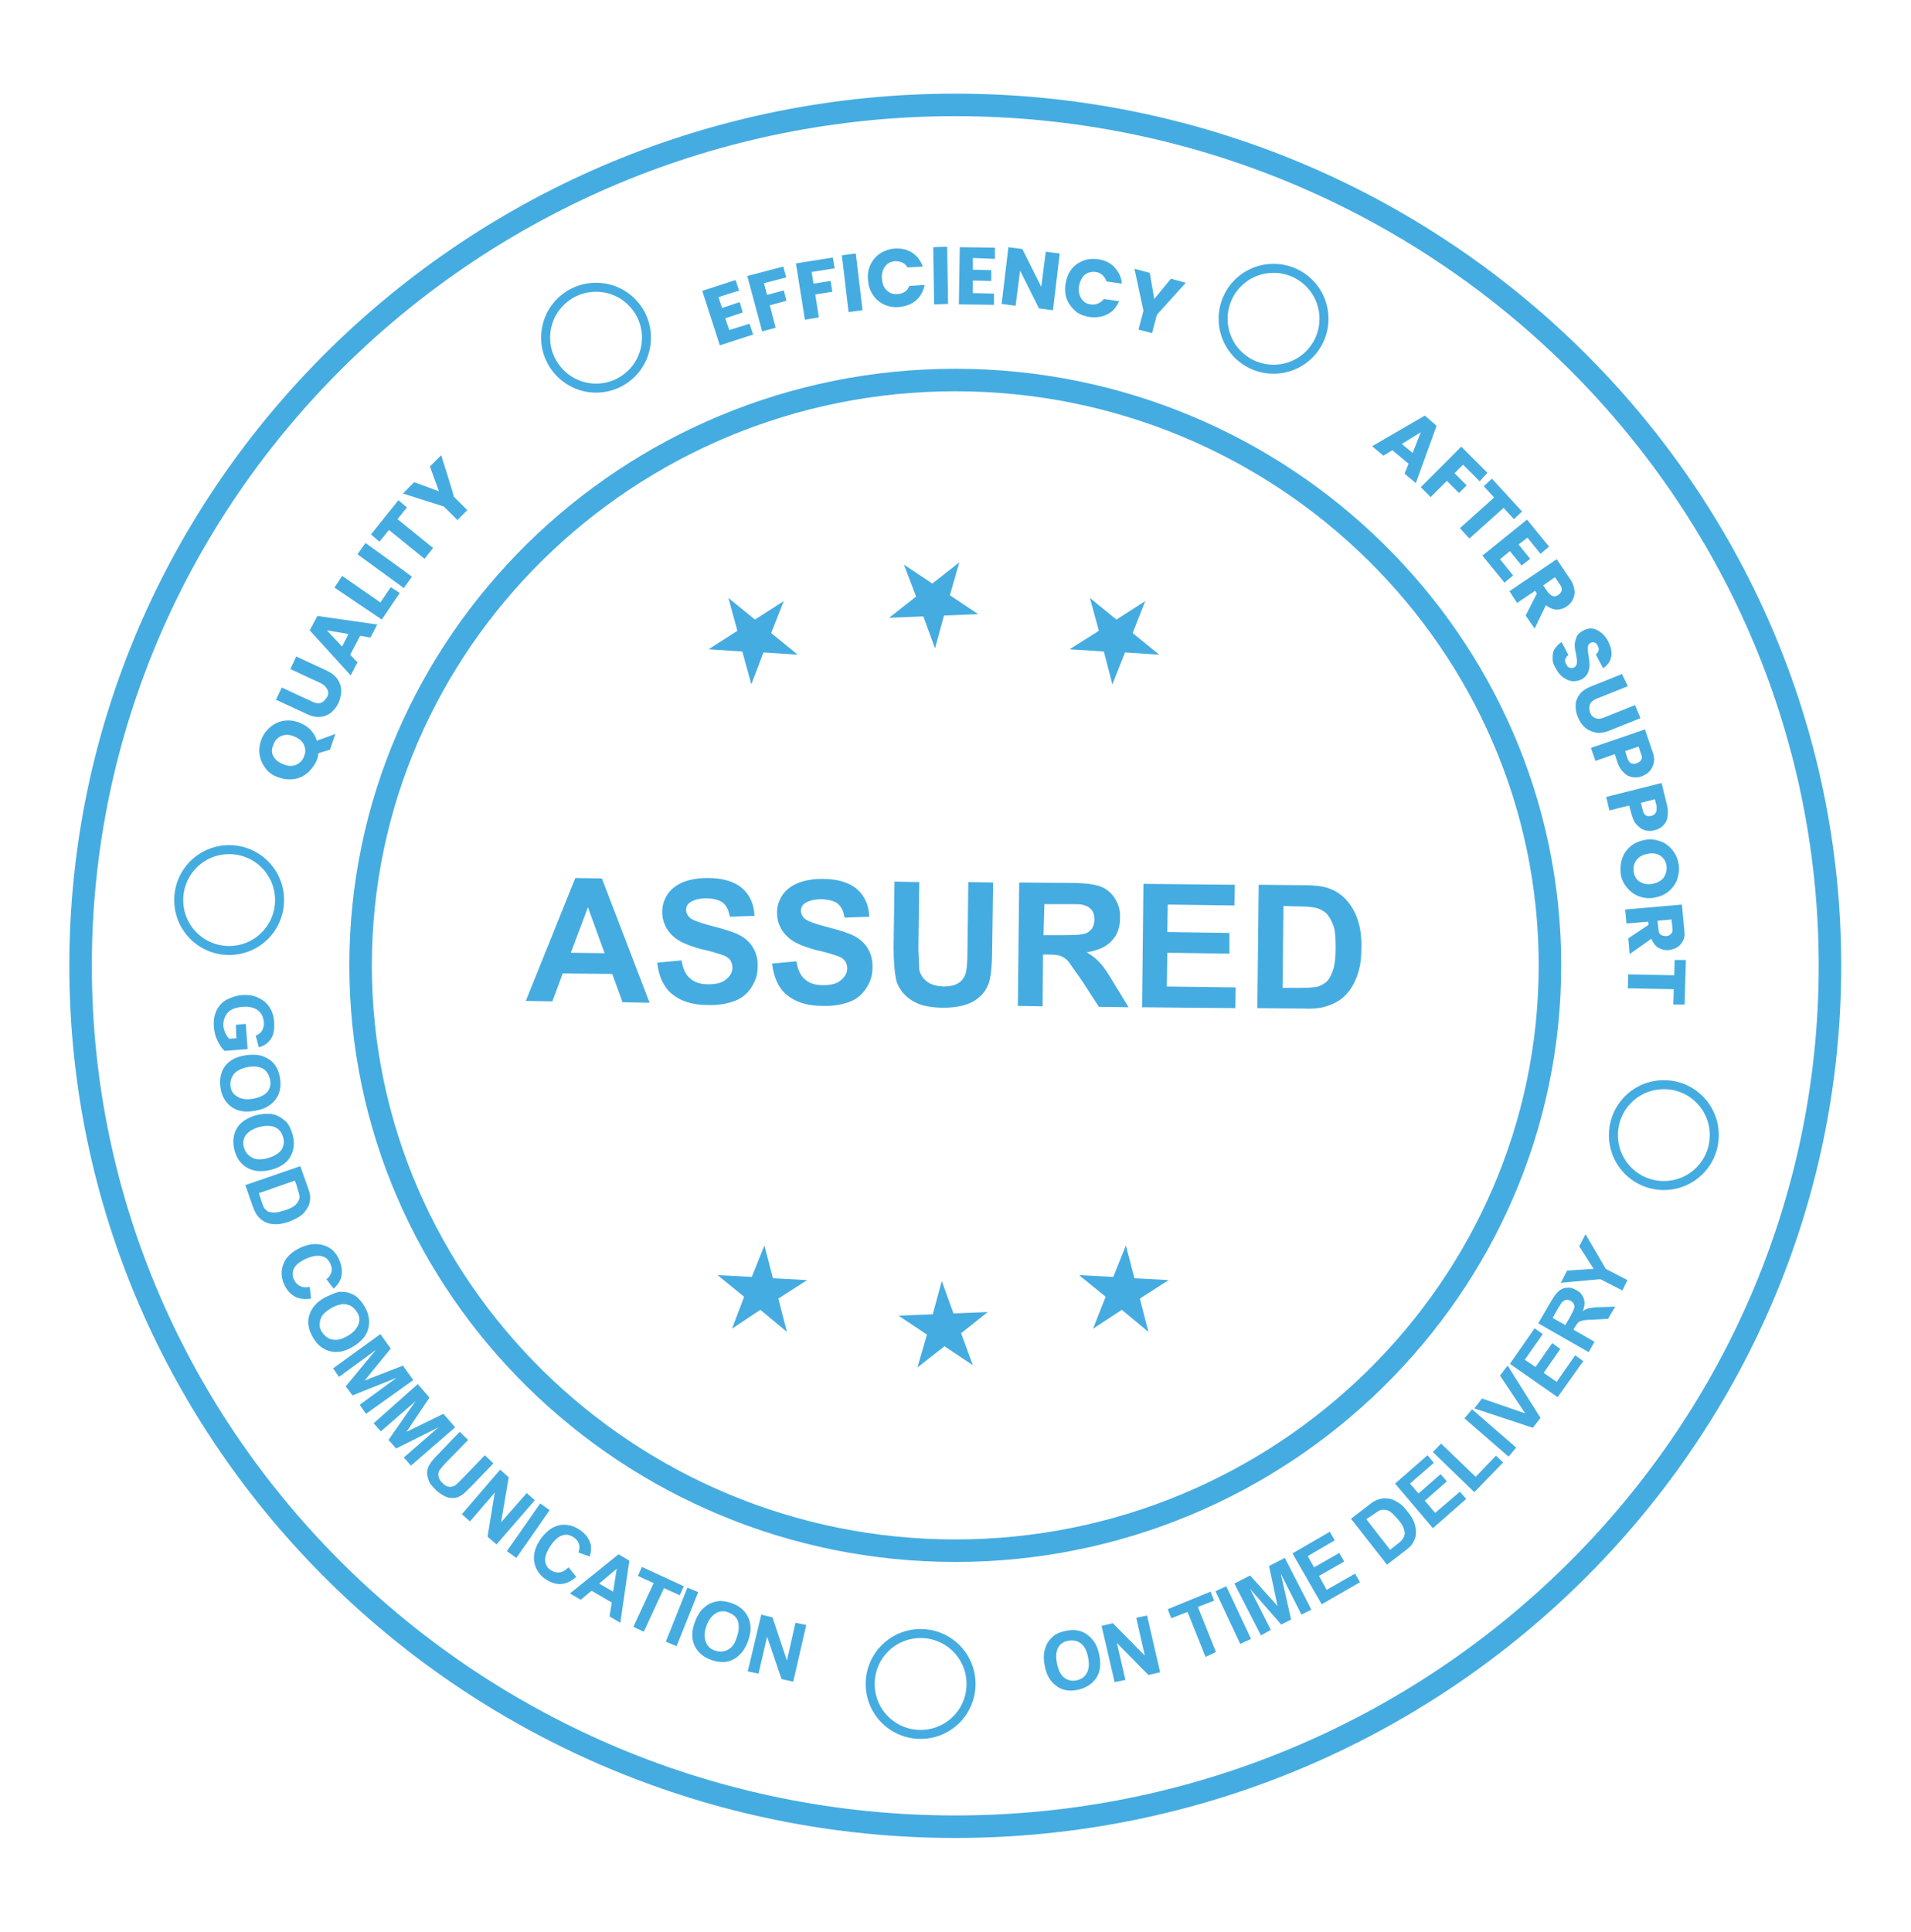 <?xml version="1.0" encoding="utf-8"?>
<!-- Generator: Adobe Illustrator 23.0.0, SVG Export Plug-In . SVG Version: 6.00 Build 0)  -->
<svg version="1.1" id="Layer_1" xmlns:v="https://vecta.io/nano"
	 xmlns="http://www.w3.org/2000/svg" xmlns:xlink="http://www.w3.org/1999/xlink" x="0px" y="0px" viewBox="0 0 424.5 429"
	 style="enable-background:new 0 0 424.5 429;" xml:space="preserve">
<style type="text/css">
	.st0{fill:none;stroke:#45ACE1;stroke-width:5;stroke-miterlimit:2.613;}
	.st1{fill:#45ACE1;}
	.st2{fill:none;stroke:#45ACE1;stroke-width:2;stroke-miterlimit:2.613;}
	.st3{fill-rule:evenodd;clip-rule:evenodd;fill:#45ACE1;}
</style>
<g>
	<g>
		<path class="st0" d="M212.2,405.7c107,0,194.3-85.9,194.3-191.2S319.3,23.3,212.2,23.3S17.9,109.2,17.9,214.5
			S105.2,405.7,212.2,405.7z"/>
		<path class="st0" d="M212.2,344.4c72.7,0,132.1-58.4,132.1-130s-59.3-130-132.1-130s-132.1,58.4-132.1,130
			S139.5,344.4,212.2,344.4z"/>
	</g>
	<g>
		<path class="st1" d="M70.4,164.5c-0.3-0.9-0.8-1.8-1.5-2.5s-1.6-1.2-2.6-1.6c-1.2-0.4-2.3-0.5-3.4-0.3s-2.1,0.7-3,1.5
			s-1.5,1.7-1.9,2.8s-0.5,2.3-0.3,3.4s0.7,2.1,1.4,3s1.7,1.5,2.9,1.9s2.3,0.5,3.5,0.3c1.1-0.2,2.1-0.7,3-1.5
			c0.8-0.8,1.5-1.7,1.9-2.8c0.2-0.4,0.3-0.9,0.3-1.4l2.6-0.8l1.2-3.5L70.4,164.5L70.4,164.5z M67.6,167.8c-0.3,1-0.9,1.6-1.7,2
			s-1.8,0.4-2.8,0c-1.1-0.4-1.8-0.9-2.3-1.7s-0.5-1.7-0.1-2.6c0.3-1,0.9-1.6,1.7-2s1.8-0.4,2.8,0c1,0.4,1.8,0.9,2.2,1.7
			S68,166.8,67.6,167.8L67.6,167.8z M62.6,152.7l6.9,3.2c0.7,0.3,1.3,0.4,1.8,0.2s0.9-0.6,1.3-1.2s0.4-1.2,0.1-1.8s-0.7-0.9-1.3-1.3
			l-6.9-3.2l1.3-2.8l6.9,3.2c1,0.5,1.8,1.1,2.3,1.9c0.5,0.7,0.8,1.6,0.8,2.5c0,0.9-0.2,1.8-0.6,2.7s-1,1.6-1.7,2.2
			c-0.7,0.5-1.5,0.9-2.4,0.9c-0.9,0.1-1.9-0.1-2.9-0.6l-6.9-3.2L62.6,152.7L62.6,152.7L62.6,152.7z M70.5,136.8l-1.7,3.2l9.1,10
			l1.5-2.9l-1.6-1.7l2.2-4.2l2.3,0.4l1.5-2.9L70.5,136.8z M76,143.6l-3.4-3.6l4.8,0.8L76,143.6z M84.5,133.8l2.3-3.4l2,1.3l-4,5.9
			l-10.5-7.1l1.7-2.6L84.5,133.8L84.5,133.8z M81.2,120.6l-1.8,2.5l10.3,7.5l1.8-2.5C91.5,128,81.2,120.6,81.2,120.6z M88.5,111.1
			l1.9,1.6l-2.1,2.6l7.9,6.4l-1.9,2.4l-7.9-6.4l-2.1,2.6l-1.9-1.6L88.5,111.1z M98,101.1l-2.5,2.5l2,5.5l-5.5-2l-2.5,2.5l9.1,2.9
			l3,3l2.2-2.2l-3-3C100.9,110.2,98,101.1,98,101.1z M159.6,66l0.8,2.4l3.9-1.3l0.7,2.3l-3.9,1.3l0.9,2.6l4.5-1.4l0.8,2.4l-7.4,2.4
			l-3.9-12.1l7.4-2.4l0.8,2.4C164.1,64.5,159.6,66,159.6,66z M174,59.2l-8,2.1l3.3,12.3l3-0.8l-1.3-5l3.7-1l-0.6-2.3l-3.7,1
			l-0.7-2.6l5-1.3C174.6,61.6,174,59.2,174,59.2z M185,57.2l0.4,2.4l-5.1,0.8l0.4,2.6l3.8-0.6l0.4,2.4l-3.8,0.6l0.8,5.1l-3.1,0.5
			l-2-12.5L185,57.2L185,57.2z M190.1,56.3l1.5,12.6l-3.1,0.4L187,56.7C187,56.7,190.1,56.3,190.1,56.3z M192.8,62.1
			c-0.1-1.3,0.1-2.4,0.6-3.4c0.5-1,1.2-1.8,2.1-2.4c0.9-0.6,2-1,3.2-1.1c1.5-0.1,2.8,0.2,3.9,0.9s1.9,1.8,2.4,3.1l-3.4,0.2
			c-0.3-0.5-0.7-0.9-1.2-1.1s-1-0.3-1.6-0.3c-1,0.1-1.7,0.5-2.2,1.2s-0.8,1.6-0.7,2.7s0.4,2,1.1,2.6c0.6,0.6,1.4,0.9,2.4,0.8
			c0.6,0,1.1-0.2,1.6-0.5c0.5-0.3,0.8-0.8,1-1.3l3.4-0.2c-0.3,1.4-0.9,2.5-1.9,3.4s-2.3,1.3-3.8,1.5c-1.2,0.1-2.3-0.1-3.4-0.6
			c-1-0.5-1.8-1.2-2.4-2.1C193.2,64.4,192.9,63.4,192.8,62.1L192.8,62.1L192.8,62.1z M210.4,54.8l0.2,12.7l-3.1,0.1l-0.2-12.7
			C207.3,54.9,210.4,54.8,210.4,54.8z M216.1,57.3l0,2.6l4.1,0.1l0,2.4l-4.1-0.1l0,2.8l4.7,0.1l0,2.5l-7.8-0.1l0.2-12.7l7.8,0.1
			l0,2.5L216.1,57.3L216.1,57.3z M233.9,68.9l-3.1-0.4l-4.2-8.4l-1,7.8l-3.1-0.4l1.5-12.6l3.1,0.4l4.2,8.4l1-7.8l3.1,0.4
			C235.4,56.3,233.9,68.9,233.9,68.9z M236.7,63c0.2-1.2,0.6-2.3,1.3-3.2c0.7-0.9,1.6-1.5,2.6-1.9c1-0.4,2.2-0.5,3.4-0.3
			c1.5,0.2,2.7,0.8,3.6,1.8s1.5,2.1,1.6,3.6l-3.4-0.5c-0.2-0.6-0.5-1-0.9-1.4s-0.9-0.6-1.5-0.7c-0.9-0.1-1.8,0.1-2.4,0.6
			s-1.1,1.4-1.3,2.5c-0.2,1.1,0,2,0.5,2.8s1.2,1.2,2.1,1.3c0.6,0.1,1.1,0,1.6-0.2s0.9-0.5,1.3-1l3.4,0.5c-0.6,1.3-1.4,2.3-2.6,2.9
			s-2.5,0.8-4,0.6c-1.2-0.2-2.3-0.6-3.1-1.3s-1.5-1.6-1.9-2.6S236.5,64.3,236.7,63L236.7,63L236.7,63z"/>
		<path class="st1" d="M263.4,62.8l-6.4,7.1l-1.1,4.1l-3-0.8L254,69l-2-9.3l3.4,0.9l1,5.8l3.7-4.5C260.1,61.9,263.4,62.8,263.4,62.8
			z M316.5,92.3l-11.7,6.8l2.5,2.1l2-1.2l3.6,3l-0.9,2.2l2.5,2.1l4.6-12.7C319.2,94.6,316.5,92.3,316.5,92.3z M313.8,100.6l-2.4-2
			l4.2-2.6L313.8,100.6L313.8,100.6z M330.4,105l-5.8-5.8l-9,9l2.2,2.2l3.6-3.6l2.7,2.7l1.7-1.7l-2.7-2.7l1.9-1.9l3.7,3.7L330.4,105
			L330.4,105z M338.1,113.6l-1.8,1.7l-2.3-2.5l-7.6,6.8l-2.1-2.3l7.6-6.8l-2.3-2.5l1.8-1.7L338.1,113.6z M339.3,119.4l2.9,3.6
			l1.9-1.6l-4.9-6l-9.9,8l4.9,6l1.9-1.6l-2.9-3.6l2.2-1.8l2.6,3.2l1.9-1.5l-2.6-3.2C337.3,121,339.3,119.4,339.3,119.4z
			 M349.7,130.9c-0.1-0.8-0.4-1.6-1-2.4l-2.9-4.3l-10.5,7.1l1.7,2.6l4-2.7l0.4,0.6l-2.5,4.9l2,2.9l2.5-5.2c0.7,0.6,1.5,0.9,2.3,1
			c0.8,0,1.6-0.2,2.3-0.7c0.6-0.4,1.1-0.9,1.4-1.6S349.9,131.7,349.7,130.9z M346.9,131.1c-0.1,0.4-0.3,0.7-0.7,1
			c-0.4,0.3-0.8,0.4-1.2,0.3s-0.7-0.4-1.1-0.8l-1.1-1.6l2.6-1.8l1.1,1.6C346.8,130.2,347,130.7,346.9,131.1L346.9,131.1z
			 M345.7,148.6c0.4,0.8,1,1.5,1.6,1.9s1.3,0.7,2,0.8c0.7,0,1.4-0.1,2-0.4c0.7-0.4,1.1-0.8,1.4-1.4c0.2-0.5,0.4-1.1,0.4-1.7
			c0-0.6-0.1-1.3-0.2-2.1c-0.2-0.8-0.2-1.5-0.2-1.9s0.2-0.8,0.6-1c0.3-0.2,0.6-0.2,0.9-0.1s0.5,0.3,0.7,0.7c0.2,0.4,0.3,0.8,0.2,1.1
			s-0.3,0.6-0.6,0.9l1.6,3c1-0.6,1.6-1.5,1.8-2.5s0-2.2-0.7-3.5c-0.6-1.2-1.5-2-2.5-2.5s-2-0.4-3.1,0.2c-0.7,0.4-1.2,0.8-1.4,1.4
			s-0.4,1.1-0.4,1.7s0.1,1.3,0.3,2.1l0.2,1.4c0,0.3,0,0.6-0.1,0.9c-0.1,0.3-0.3,0.5-0.5,0.6c-0.3,0.2-0.6,0.2-1,0.1
			s-0.6-0.4-0.8-0.8c-0.2-0.4-0.3-0.8-0.2-1.1s0.3-0.7,0.7-0.9l-1.5-2.9c-0.7,0.4-1.2,1-1.6,1.6s-0.4,1.4-0.4,2.2
			S345.2,147.8,345.7,148.6L345.7,148.6L345.7,148.6z M361.6,152.4l-7,2.8c-0.7,0.3-1.2,0.7-1.4,1.2s-0.2,1.1,0,1.8s0.7,1.1,1.2,1.3
			s1.1,0.2,1.8-0.1l7-2.8l1.2,2.9l-7,2.8c-1.1,0.4-2,0.6-2.9,0.4s-1.7-0.5-2.4-1.1s-1.2-1.4-1.6-2.3s-0.5-1.8-0.5-2.7
			s0.4-1.7,0.9-2.4s1.4-1.3,2.4-1.7l7-2.8L361.6,152.4L361.6,152.4L361.6,152.4z M367,166.7l-1.6-4.7l-12,4.1l1,2.9l4.3-1.5l0.6,1.8
			c0.3,1,0.8,1.7,1.4,2.3s1.2,0.9,1.9,1s1.4,0.1,2.1-0.2c0.8-0.3,1.4-0.7,1.8-1.2s0.8-1.2,0.9-2S367.4,167.7,367,166.7L367,166.7z
			 M364.6,168.7c-0.2,0.4-0.5,0.6-1,0.8s-0.9,0.2-1.3,0s-0.6-0.6-0.8-1.1l-0.5-1.6l3-1l0.5,1.6C364.8,167.9,364.8,168.3,364.6,168.7
			z M370.3,178.8l-1.2-4.9l-12.3,3.1l0.7,3l4.4-1.1l0.5,1.9c0.3,1,0.6,1.8,1.2,2.4s1.1,1,1.8,1.2c0.7,0.2,1.4,0.2,2.1,0
			c0.8-0.2,1.4-0.5,1.9-1s0.9-1.1,1-1.9S370.6,179.8,370.3,178.8L370.3,178.8z M367.8,180.5c-0.2,0.3-0.5,0.6-1,0.7
			s-0.9,0.1-1.2-0.1s-0.6-0.6-0.7-1.2l-0.4-1.6l3.1-0.8l0.4,1.6C368,179.7,368,180.2,367.8,180.5z M372.9,192
			c-0.2-1.2-0.6-2.2-1.3-3.1c-0.7-0.9-1.6-1.6-2.6-2c-1.1-0.4-2.2-0.6-3.4-0.4s-2.3,0.6-3.2,1.3s-1.6,1.6-2,2.7s-0.5,2.2-0.4,3.4
			s0.6,2.2,1.3,3.1s1.6,1.6,2.6,2s2.2,0.6,3.4,0.4s2.3-0.6,3.2-1.3c0.9-0.7,1.6-1.6,2-2.6C372.9,194.3,373.1,193.2,372.9,192
			L372.9,192z M369.5,195c-0.6,0.7-1.4,1.1-2.5,1.3c-1.1,0.2-2,0-2.8-0.5s-1.2-1.3-1.3-2.3c-0.1-1,0.1-1.9,0.7-2.6s1.4-1.1,2.5-1.3
			c1.1-0.2,2.1,0,2.8,0.5s1.2,1.3,1.3,2.3C370.3,193.4,370,194.3,369.5,195L369.5,195z M374.1,206.1l-0.5-5.2L361,202l0.3,3.1
			l4.8-0.4l0.1,0.7l-4.5,3l0.3,3.5l4.8-3.4c0.4,0.9,0.9,1.6,1.6,2s1.5,0.6,2.3,0.5c0.7-0.1,1.4-0.3,2-0.7c0.6-0.4,1-1,1.3-1.7
			S374.2,207,374.1,206.1L374.1,206.1z M371.2,207.4c-0.3,0.3-0.6,0.5-1.1,0.5c-0.5,0-0.9-0.1-1.2-0.3s-0.5-0.7-0.5-1.2l-0.2-1.9
			l3.1-0.3l0.2,1.9C371.6,206.7,371.5,207.1,371.2,207.4L371.2,207.4z M374.2,223.1l-2.5,0l0.1-3.4l-10.2-0.2l0.1-3.1l10.2,0.2
			l0.1-3.4l2.5,0L374.2,223.1z M52.4,227.6l2.2-0.2l0.4,5.6l-5.1,0.4c-0.6-0.5-1.1-1.3-1.6-2.3s-0.7-2-0.8-3.1
			c-0.1-1.3,0.1-2.5,0.6-3.6c0.5-1,1.3-1.9,2.3-2.4s2.1-0.9,3.4-1c1.3-0.1,2.6,0.1,3.6,0.6c1.1,0.5,2,1.3,2.6,2.3
			c0.5,0.8,0.8,1.8,0.9,3c0.1,1.6-0.1,2.9-0.7,3.8s-1.5,1.6-2.7,1.9l-0.7-2.6c0.6-0.2,1.1-0.6,1.4-1.1s0.5-1.2,0.4-1.9
			c-0.1-1.1-0.5-2-1.3-2.6s-1.9-0.9-3.3-0.8c-1.5,0.1-2.7,0.5-3.4,1.3s-1,1.7-1,2.8c0,0.5,0.2,1.1,0.4,1.6c0.2,0.5,0.5,1,0.9,1.4
			l1.6-0.1L52.4,227.6L52.4,227.6L52.4,227.6z M54.4,234.4c1.3-0.2,2.4-0.2,3.4,0c0.7,0.2,1.4,0.5,2,0.9c0.6,0.4,1.1,0.9,1.4,1.4
			c0.5,0.7,0.8,1.6,1,2.7c0.3,1.9,0,3.5-1,4.8s-2.5,2.2-4.6,2.5c-2.1,0.4-3.8,0.1-5.1-0.8s-2.2-2.3-2.5-4.2c-0.3-1.9,0-3.5,0.9-4.8
			S52.4,234.7,54.4,234.4L54.4,234.4z M55,237c-1.4,0.3-2.5,0.8-3.1,1.6s-0.8,1.7-0.7,2.7s0.7,1.8,1.6,2.3s2,0.7,3.5,0.4
			c1.5-0.3,2.5-0.8,3.1-1.5s0.8-1.7,0.6-2.7s-0.7-1.9-1.5-2.4S56.4,236.7,55,237L55,237L55,237z M56.8,247.7
			c1.3-0.3,2.4-0.4,3.4-0.3c0.7,0.1,1.4,0.3,2,0.7c0.6,0.4,1.2,0.8,1.6,1.3c0.5,0.7,0.9,1.5,1.2,2.6c0.5,1.8,0.3,3.5-0.5,4.9
			s-2.3,2.4-4.3,2.9c-2,0.5-3.7,0.4-5.2-0.4s-2.4-2.1-2.9-3.9c-0.5-1.9-0.3-3.5,0.5-4.9S54.9,248.3,56.8,247.7L56.8,247.7
			L56.8,247.7z M57.6,250.3c-1.4,0.4-2.4,1-3,1.8c-0.6,0.9-0.7,1.8-0.4,2.8s0.9,1.7,1.8,2.2s2.1,0.5,3.5,0.1c1.4-0.4,2.4-1,3-1.8
			c0.5-0.8,0.7-1.7,0.4-2.8s-0.9-1.8-1.7-2.2S59.1,249.9,57.6,250.3L57.6,250.3L57.6,250.3z M66.7,259l-12.2,4.2l1.6,4.6
			c0.3,0.9,0.7,1.6,1,2.1c0.5,0.6,1,1.1,1.6,1.4c0.7,0.4,1.6,0.6,2.6,0.6c0.8,0,1.7-0.2,2.7-0.5c1.1-0.4,2.1-0.9,2.8-1.4
			s1.2-1.2,1.6-1.9s0.5-1.4,0.5-2.2c0-0.6-0.2-1.4-0.6-2.4L66.7,259L66.7,259L66.7,259z M65.5,262.2l0.4,1.1c0.3,1,0.5,1.7,0.6,2.1
			c0.1,0.5,0,0.9-0.2,1.3s-0.5,0.8-0.9,1.1s-1.1,0.7-2.1,1s-1.7,0.5-2.3,0.5s-1.1-0.1-1.4-0.2s-0.6-0.5-0.9-0.8
			c-0.2-0.3-0.4-0.8-0.6-1.5l-0.6-1.8L65.5,262.2L65.5,262.2L65.5,262.2z M68.8,285.8l0.3,2.6c-1.4,0.2-2.7,0.1-3.7-0.5
			s-1.8-1.5-2.3-2.7c-0.7-1.6-0.7-3.1-0.1-4.6s1.9-2.6,3.7-3.5c2-0.9,3.7-1,5.3-0.5s2.7,1.6,3.4,3.3c0.6,1.4,0.7,2.8,0.3,4.1
			c-0.3,0.8-0.8,1.5-1.6,2.2l-1.6-2.1c0.6-0.4,0.9-0.9,1.1-1.5s0.1-1.2-0.2-1.9c-0.4-0.9-1-1.5-1.9-1.7s-2-0.1-3.4,0.5
			c-1.5,0.7-2.4,1.4-2.8,2.2c-0.4,0.8-0.4,1.7,0,2.5c0.3,0.6,0.7,1.1,1.3,1.4S67.9,286,68.8,285.8L68.8,285.8L68.8,285.8z
			 M72.1,288.2c-1.8,1-2.9,2.3-3.4,3.9s-0.2,3.2,0.8,4.9c0.9,1.6,2.2,2.7,3.8,3.1s3.3,0.1,5.1-1c1.8-1.1,3-2.4,3.4-4
			s0.2-3.2-0.8-4.9c-0.5-0.9-1.1-1.6-1.8-2.2c-0.5-0.4-1.1-0.7-1.8-0.9s-1.4-0.2-2.1-0.2C74.3,287.2,73.3,287.6,72.1,288.2
			L72.1,288.2L72.1,288.2z M73.6,290.5c1.3-0.7,2.4-1,3.4-0.8s1.7,0.8,2.3,1.7s0.7,1.9,0.3,2.8s-1.1,1.8-2.4,2.5
			c-1.3,0.8-2.4,1-3.4,0.8s-1.7-0.8-2.3-1.7s-0.6-1.8-0.3-2.8S72.3,291.3,73.6,290.5L73.6,290.5L73.6,290.5z M74,303.9l10.5-7.6
			l2.3,3.2l-5.8,7.1l8.5-3.3l2.3,3.2L81.3,314l-1.4-2l8.2-6l-9.8,3.9l-1.5-2l6.7-8.1l-8.2,6L74,303.9L74,303.9L74,303.9z M83,316.1
			l1.6,1.8l7.7-6.7l-6,8.6l1.7,1.9l9.4-4.7l-7.7,6.7l1.6,1.8l9.8-8.5l-2.6-3l-8.2,4l5.1-7.6l-2.6-3L83,316.1L83,316.1L83,316.1z
			 M102.1,318l1.9,1.8l-4.9,5l-1.4,1.6c-0.3,0.4-0.4,1-0.3,1.5c0.1,0.5,0.4,1,0.9,1.5c0.5,0.5,1,0.8,1.5,0.8
			c0.4,0.1,0.9-0.1,1.3-0.3c0.4-0.3,0.9-0.8,1.6-1.5l5-5.2l1.9,1.8l-4.7,4.9c-1.1,1.1-1.9,1.9-2.4,2.2s-1.1,0.6-1.7,0.6
			s-1.2,0-1.8-0.3s-1.3-0.7-2.1-1.4c-0.9-0.9-1.5-1.6-1.7-2.3s-0.4-1.3-0.3-1.9s0.2-1.1,0.5-1.5c0.4-0.7,1.1-1.5,2.1-2.5L102.1,318
			L102.1,318L102.1,318z M102.6,336.3l1.8,1.6l5.5-6.4l-1.6,9.8l2,1.7l8.5-9.8l-1.8-1.6l-5.7,6.5l1.7-10l-1.9-1.7L102.6,336.3
			L102.6,336.3L102.6,336.3z M112.6,344.5l7.4-10.6l2.1,1.5l-7.4,10.6L112.6,344.5L112.6,344.5z M126.3,348.1l1.7,2.1
			c-1.1,1-2.2,1.5-3.3,1.6s-2.3-0.3-3.4-1c-1.4-0.9-2.3-2.2-2.6-3.8s0.1-3.2,1.2-4.9c1.2-1.8,2.6-2.9,4.1-3.3s3.1-0.1,4.7,0.9
			c1.3,0.9,2.2,2,2.5,3.3c0.2,0.8,0.1,1.7-0.2,2.7l-2.5-0.9c0.2-0.6,0.3-1.3,0.1-1.9s-0.6-1.1-1.2-1.5c-0.8-0.5-1.6-0.7-2.5-0.4
			s-1.7,1-2.6,2.3c-0.9,1.4-1.3,2.5-1.2,3.4c0.1,0.9,0.6,1.7,1.4,2.1c0.6,0.4,1.2,0.5,1.9,0.4S125.6,348.7,126.3,348.1L126.3,348.1
			L126.3,348.1z M137.8,360.4l2-13.8l-2.4-1.4l-10.8,8.7l2.4,1.4l2.4-2l4.5,2.6l-0.5,3.1L137.8,360.4L137.8,360.4L137.8,360.4z
			 M136.2,353.5l-3.1-1.8l3.9-3.3L136.2,353.5L136.2,353.5z M140.7,361.3l4.5-9.7l-3.5-1.6l0.9-2l9.3,4.3l-0.9,2l-3.5-1.6l-4.5,9.7
			L140.7,361.3L140.7,361.3z M147.9,364.6l2.4,1l4.8-12l-2.4-1L147.9,364.6L147.9,364.6z M154.3,360.4c0.4-1.2,1-2.2,1.6-2.9
			c0.5-0.5,1.1-1,1.7-1.3s1.3-0.5,2-0.6c0.9-0.1,1.8,0.1,2.8,0.4c1.8,0.6,3.1,1.7,3.8,3.2s0.7,3.2,0,5.2c-0.7,2-1.8,3.3-3.2,4.1
			s-3.1,0.8-4.9,0.2c-1.8-0.6-3.1-1.7-3.8-3.2S153.6,362.3,154.3,360.4L154.3,360.4L154.3,360.4z M156.9,361.2
			c-0.5,1.4-0.5,2.5-0.1,3.5s1.1,1.6,2.1,1.9s1.9,0.3,2.8-0.2c0.9-0.5,1.6-1.4,2-2.9c0.5-1.4,0.5-2.6,0.2-3.5s-1.1-1.5-2.1-1.9
			c-1-0.4-2-0.3-2.8,0.2S157.3,359.8,156.9,361.2L156.9,361.2z M166.1,371.2l2.4,0.5l1.9-8.2l3.2,9.4l2.6,0.6l2.9-12.6l-2.4-0.5
			l-1.9,8.4l-3.2-9.6l-2.5-0.6L166.1,371.2L166.1,371.2L166.1,371.2z M232.1,370.1c-0.3-1.3-0.3-2.4-0.1-3.4c0.2-0.7,0.4-1.4,0.8-2
			c0.4-0.6,0.9-1.1,1.4-1.5c0.7-0.5,1.6-0.8,2.6-1c1.9-0.4,3.5-0.1,4.8,0.9s2.2,2.4,2.6,4.5c0.4,2.1,0.2,3.8-0.7,5.1
			s-2.3,2.2-4.1,2.6c-1.9,0.4-3.5,0.1-4.8-0.9S232.5,372.1,232.1,370.1L232.1,370.1L232.1,370.1z M234.8,369.5
			c0.3,1.4,0.8,2.5,1.6,3.1s1.7,0.8,2.7,0.6s1.8-0.7,2.3-1.6s0.6-2,0.3-3.5c-0.3-1.5-0.8-2.5-1.6-3.1c-0.8-0.6-1.7-0.8-2.8-0.6
			c-1.1,0.2-1.8,0.7-2.3,1.6C234.6,366.8,234.5,368,234.8,369.5L234.8,369.5z M247.6,373.6l2.4-0.5l-1.9-8.2l7,7.1l2.6-0.6
			l-2.9-12.6l-2.4,0.5l1.9,8.4l-7.1-7.2l-2.5,0.6L247.6,373.6L247.6,373.6L247.6,373.6z M267.8,368l-4-10l-3.6,1.4l-0.8-2l9.5-3.9
			l0.8,2l-3.6,1.4l4,10L267.8,368L267.8,368L267.8,368z M275.5,365.1l2.4-1.1l-5.5-11.7l-2.4,1.1L275.5,365.1L275.5,365.1z
			 M280.1,363.2l-5.9-11.5l3.5-1.8l6.1,6.8l-1.9-8.9l3.5-1.8l5.9,11.5l-2.2,1.1l-4.6-9.1l2.3,10.2l-2.2,1.1l-6.9-7.9l4.6,9.1
			L280.1,363.2L280.1,363.2L280.1,363.2z M293.6,356.3l8.5-4.9l-1.1-1.9l-6.3,3.6L293,350l5.6-3.2l-1.1-1.9l-5.6,3.2l-1.4-2.5l6-3.5
			l-1.1-1.9l-8.3,4.8L293.6,356.3L293.6,356.3L293.6,356.3z M300.1,337.3l3.8-2.9c0.8-0.7,1.5-1.1,2.1-1.3c0.7-0.3,1.5-0.4,2.3-0.3
			c0.8,0.1,1.5,0.4,2.3,0.9s1.5,1.2,2.2,2.2c0.7,0.8,1.1,1.6,1.4,2.4c0.3,0.9,0.4,1.8,0.3,2.7c-0.1,0.6-0.4,1.3-0.8,1.9
			c-0.3,0.5-0.9,1-1.7,1.6l-3.9,3L300.1,337.3L300.1,337.3L300.1,337.3z M303.5,337.4l5.3,6.8l1.5-1.2c0.6-0.4,1-0.8,1.2-1.1
			c0.3-0.3,0.4-0.7,0.5-1.1s0-0.8-0.2-1.4s-0.6-1.2-1.3-2s-1.2-1.3-1.6-1.6s-0.9-0.5-1.4-0.5s-0.9,0-1.3,0.3
			c-0.3,0.2-0.9,0.6-1.8,1.2L303.5,337.4L303.5,337.4L303.5,337.4z M318.3,339.4l7.4-6.5l-1.4-1.6l-5.5,4.7l-2.3-2.7l4.9-4.3
			l-1.4-1.6l-4.9,4.3l-1.9-2.2l5.3-4.6l-1.4-1.7l-7.2,6.3L318.3,339.4L318.3,339.4L318.3,339.4z M327.5,331.4l-9.2-8.9l1.8-1.9
			l7.7,7.4l4.5-4.7l1.6,1.5L327.5,331.4L327.5,331.4L327.5,331.4z M335.1,323.5l-9.8-8.5l1.7-2l9.8,8.5L335.1,323.5L335.1,323.5z
			 M340.5,317.1l1.7-2.2l-7.3-11.6l-1.7,2.2l5.6,8.4l-9.6-3.3l-1.7,2.2L340.5,317.1L340.5,317.1L340.5,317.1z M346,310.3l-10.6-7.4
			l5.5-7.9l1.8,1.3l-4,5.7l2.4,1.6l3.7-5.3l1.8,1.3l-3.7,5.3l2.9,2l4.1-5.9l1.8,1.3L346,310.3L346,310.3L346,310.3z M352.9,300.3
			l1.3-2.3l-4.7-2.7l0.3-0.5c0.3-0.5,0.6-0.9,0.8-1.1s0.5-0.3,0.9-0.4s1.1-0.2,2.3-0.2l3.4-0.2l1.6-2.7l-3,0.1c-1.2,0-2,0.1-2.6,0.2
			s-1.1,0.3-1.6,0.7c0.4-1.1,0.5-2,0.2-2.8s-0.8-1.5-1.7-1.9c-0.7-0.4-1.3-0.6-2-0.5c-0.7,0-1.3,0.3-1.8,0.7
			c-0.5,0.4-1.1,1.2-1.8,2.4l-2.8,4.8L352.9,300.3L352.9,300.3L352.9,300.3z M347.7,294.3l-2.8-1.6l1-1.8l1-1.6
			c0.3-0.3,0.6-0.5,0.9-0.6s0.7,0,1.1,0.2c0.3,0.2,0.6,0.4,0.7,0.7c0.1,0.3,0.2,0.6,0.1,0.9c-0.1,0.3-0.4,1-1,2.1L347.7,294.3
			L347.7,294.3L347.7,294.3z M360.4,286.6l-4.9-2.5l-8.8,0.8l1.4-2.7l5.9-0.4l-3.2-5l1.4-2.7l4.5,7.7l4.8,2.5L360.4,286.6
			L360.4,286.6z"/>
	</g>
	<g>
		<g>
			<path id="B" class="st2" d="M204.5,385.2c6.2,0,11.2-5,11.2-11.2s-5-11.2-11.2-11.2s-11.2,5-11.2,11.2S198.3,385.2,204.5,385.2z"
				/>
		</g>
		<g>
			<path class="st2" d="M50.9,211.1c6.2,0,11.2-5,11.2-11.2s-5-11.2-11.2-11.2s-11.2,5-11.2,11.2S44.7,211.1,50.9,211.1z"/>
		</g>
		<g>
			<path class="st2" d="M132.4,86.2c6.2,0,11.2-5,11.2-11.2s-5-11.2-11.2-11.2s-11.2,5-11.2,11.2S126.3,86.2,132.4,86.2z"/>
		</g>
		<g>
			<path class="st2" d="M282.9,82c6.2,0,11.2-5,11.2-11.2s-5-11.2-11.2-11.2c-6.2,0-11.2,5-11.2,11.2S276.7,82,282.9,82z"/>
		</g>
		<g>
			<path class="st2" d="M369.6,263.3c6.2,0,11.2-5,11.2-11.2s-5-11.2-11.2-11.2c-6.2,0-11.2,5-11.2,11.2S363.4,263.3,369.6,263.3z"
				/>
		</g>
	</g>
	<g>
		<polygon class="st3" points="174.8,295.8 172.9,288.4 179.3,284.3 171.7,283.9 169.8,276.6 167,283.6 159.4,283.2 165.3,288 
			162.6,295.1 168.9,290.9 		"/>
		<polygon class="st3" points="255.1,295.8 253.2,288.4 259.6,284.3 252,283.9 250.1,276.6 247.3,283.6 239.7,283.2 245.6,288 
			242.8,295.1 249.2,290.9 		"/>
		<polygon class="st3" points="216.1,303.2 213.5,296.1 219.4,291.4 211.8,291.7 209.2,284.5 207.2,291.9 199.6,292.2 205.9,296.4 
			203.8,303.7 209.8,299 		"/>
	</g>
	<g>
		<polygon class="st3" points="242.1,132.8 244.1,140.1 237.6,144.2 245.2,144.7 247.1,152 249.9,144.9 257.5,145.4 251.6,140.6 
			254.4,133.5 248,137.6 		"/>
		<polygon class="st3" points="161.8,132.8 163.8,140.1 157.4,144.2 164.9,144.7 166.9,152 169.6,144.9 177.2,145.4 171.3,140.6 
			174.1,133.5 167.7,137.6 		"/>
		<polygon class="st3" points="200.8,125.4 203.5,132.5 197.5,137.2 205.1,136.9 207.7,144 209.7,136.7 217.3,136.4 211,132.2 
			213.1,124.9 207.1,129.6 		"/>
	</g>
	<path class="st1" d="M144.3,222.7l-6-0.1l-2.3-6.3l-11-0.1l-2.3,6.2l-5.9-0.1l11-27.3l5.9,0.1L144.3,222.7L144.3,222.7L144.3,222.7
		z M134.3,211.7l-3.7-10.2l-3.8,10.1L134.3,211.7z M146,213.8l5.4-0.5c0.3,1.8,0.9,3.2,1.9,4c1,0.9,2.3,1.3,4,1.3
		c1.8,0,3.1-0.3,4-1.1c0.9-0.7,1.4-1.6,1.4-2.6c0-0.6-0.2-1.2-0.5-1.7c-0.4-0.5-1-0.9-2-1.2c-0.6-0.2-2.1-0.7-4.4-1.2
		c-3-0.8-5-1.7-6.2-2.8c-1.7-1.5-2.5-3.4-2.5-5.5c0-1.4,0.4-2.7,1.2-3.9c0.8-1.2,2-2.1,3.5-2.7c1.5-0.6,3.3-0.9,5.4-0.9
		c3.4,0,6,0.8,7.7,2.3c1.7,1.5,2.6,3.6,2.7,6.1l-5.5,0.2c-0.2-1.4-0.7-2.4-1.5-3.1c-0.8-0.6-1.9-0.9-3.5-1c-1.6,0-2.9,0.3-3.8,0.9
		c-0.6,0.4-0.9,1-0.9,1.7c0,0.6,0.3,1.2,0.8,1.7c0.7,0.6,2.4,1.2,5.1,1.9c2.7,0.7,4.7,1.3,6,2c1.3,0.7,2.3,1.6,3,2.8
		c0.7,1.2,1.1,2.6,1,4.4c0,1.6-0.5,3-1.4,4.4c-0.9,1.4-2.1,2.4-3.7,3c-1.6,0.6-3.6,1-6,0.9c-3.5,0-6.1-0.9-8-2.5
		C147.4,219.2,146.3,216.8,146,213.8L146,213.8z M171.5,214l5.4-0.5c0.3,1.8,0.9,3.2,1.9,4c1,0.9,2.3,1.3,4,1.3c1.8,0,3.1-0.3,4-1.1
		s1.4-1.6,1.4-2.6c0-0.7-0.2-1.2-0.5-1.7c-0.4-0.5-1-0.9-2-1.2c-0.6-0.2-2.1-0.7-4.4-1.2c-3-0.8-5-1.7-6.2-2.8
		c-1.7-1.5-2.5-3.4-2.5-5.5c0-1.4,0.4-2.7,1.2-3.9c0.8-1.2,2-2.1,3.5-2.7c1.5-0.6,3.3-0.9,5.4-0.9c3.4,0,6,0.8,7.7,2.3
		c1.7,1.5,2.6,3.6,2.7,6.1l-5.5,0.2c-0.2-1.4-0.7-2.4-1.5-3.1c-0.8-0.6-1.9-0.9-3.5-1c-1.6,0-2.9,0.3-3.8,0.9
		c-0.6,0.4-0.9,1-0.9,1.7c0,0.6,0.3,1.2,0.8,1.7c0.7,0.6,2.4,1.2,5.1,1.9c2.7,0.7,4.7,1.3,6,2c1.3,0.7,2.3,1.6,3,2.8
		c0.7,1.2,1.1,2.6,1,4.4c0,1.6-0.5,3-1.4,4.4c-0.9,1.4-2.1,2.4-3.7,3c-1.6,0.6-3.6,1-6,0.9c-3.5,0-6.1-0.9-8-2.5
		C172.9,219.4,171.9,217.1,171.5,214L171.5,214z M198.7,195.8l5.5,0.1l-0.2,14.8l0.2,4.6c0.2,1.1,0.8,2,1.7,2.7
		c0.9,0.7,2.1,1,3.6,1.1c1.6,0,2.8-0.3,3.6-0.9c0.8-0.6,1.3-1.4,1.5-2.4c0.2-0.9,0.3-2.5,0.3-4.7l0.2-15.2l5.5,0.1l-0.2,14.4
		c0,3.3-0.2,5.6-0.5,7c-0.3,1.4-0.9,2.5-1.7,3.4c-0.8,0.9-1.9,1.7-3.3,2.2c-1.4,0.5-3.1,0.8-5.3,0.8c-2.6,0-4.6-0.4-5.9-1
		c-1.3-0.6-2.4-1.4-3.2-2.4c-0.8-1-1.3-2-1.5-3.1c-0.3-1.6-0.5-3.9-0.5-7L198.7,195.8L198.7,195.8z M226.1,223.4l0.3-27.4l11.7,0.1
		c2.9,0,5.1,0.3,6.4,0.8c1.3,0.5,2.4,1.4,3.2,2.7c0.8,1.3,1.2,2.7,1.1,4.3c0,2.1-0.6,3.8-1.9,5.1c-1.2,1.3-3,2.1-5.5,2.5
		c1.2,0.7,2.2,1.5,2.9,2.3c0.8,0.8,1.8,2.3,3.1,4.5l3.3,5.4l-6.6-0.1l-3.9-6l-2.9-4.1c-0.5-0.6-1.1-0.9-1.7-1.2
		c-0.6-0.2-1.5-0.3-2.8-0.3l-1.1,0l-0.1,11.5L226.1,223.4L226.1,223.4L226.1,223.4z M231.8,207.7l4.1,0c2.7,0,4.3-0.1,5-0.3
		c0.7-0.2,1.2-0.6,1.6-1.1c0.4-0.5,0.6-1.2,0.6-2.1c0-0.9-0.2-1.7-0.7-2.2c-0.5-0.6-1.2-0.9-2.1-1.1c-0.4-0.1-1.8-0.1-4-0.1l-4.3,0
		L231.8,207.7z M253.7,223.7l0.3-27.4l20.3,0.2l-0.1,4.6l-14.8-0.2l-0.1,6.1l13.8,0.2l0,4.6l-13.8-0.2l-0.1,7.5l15.3,0.2l-0.1,4.6
		L253.7,223.7z M279.6,196.5l10.1,0.1c2.3,0,4,0.2,5.2,0.6c1.6,0.5,3,1.4,4.1,2.6c1.1,1.2,2,2.7,2.6,4.5c0.6,1.8,0.9,3.9,0.8,6.5
		c0,2.3-0.3,4.2-0.9,5.8c-0.7,2-1.7,3.6-3,4.8c-1,0.9-2.3,1.6-3.9,2.1c-1.2,0.4-2.9,0.6-4.9,0.5l-10.4-0.1L279.6,196.5L279.6,196.5
		L279.6,196.5z M285.1,201.2l-0.2,18.2l4.1,0c1.5,0,2.7-0.1,3.4-0.2c0.9-0.2,1.6-0.6,2.2-1.1c0.6-0.5,1.1-1.4,1.5-2.6
		c0.4-1.2,0.6-2.9,0.6-5c0-2.1-0.1-3.8-0.5-4.9c-0.4-1.1-0.9-2-1.5-2.7c-0.7-0.6-1.5-1.1-2.6-1.3c-0.8-0.2-2.3-0.3-4.5-0.3
		L285.1,201.2L285.1,201.2z"/>
</g>
</svg>
